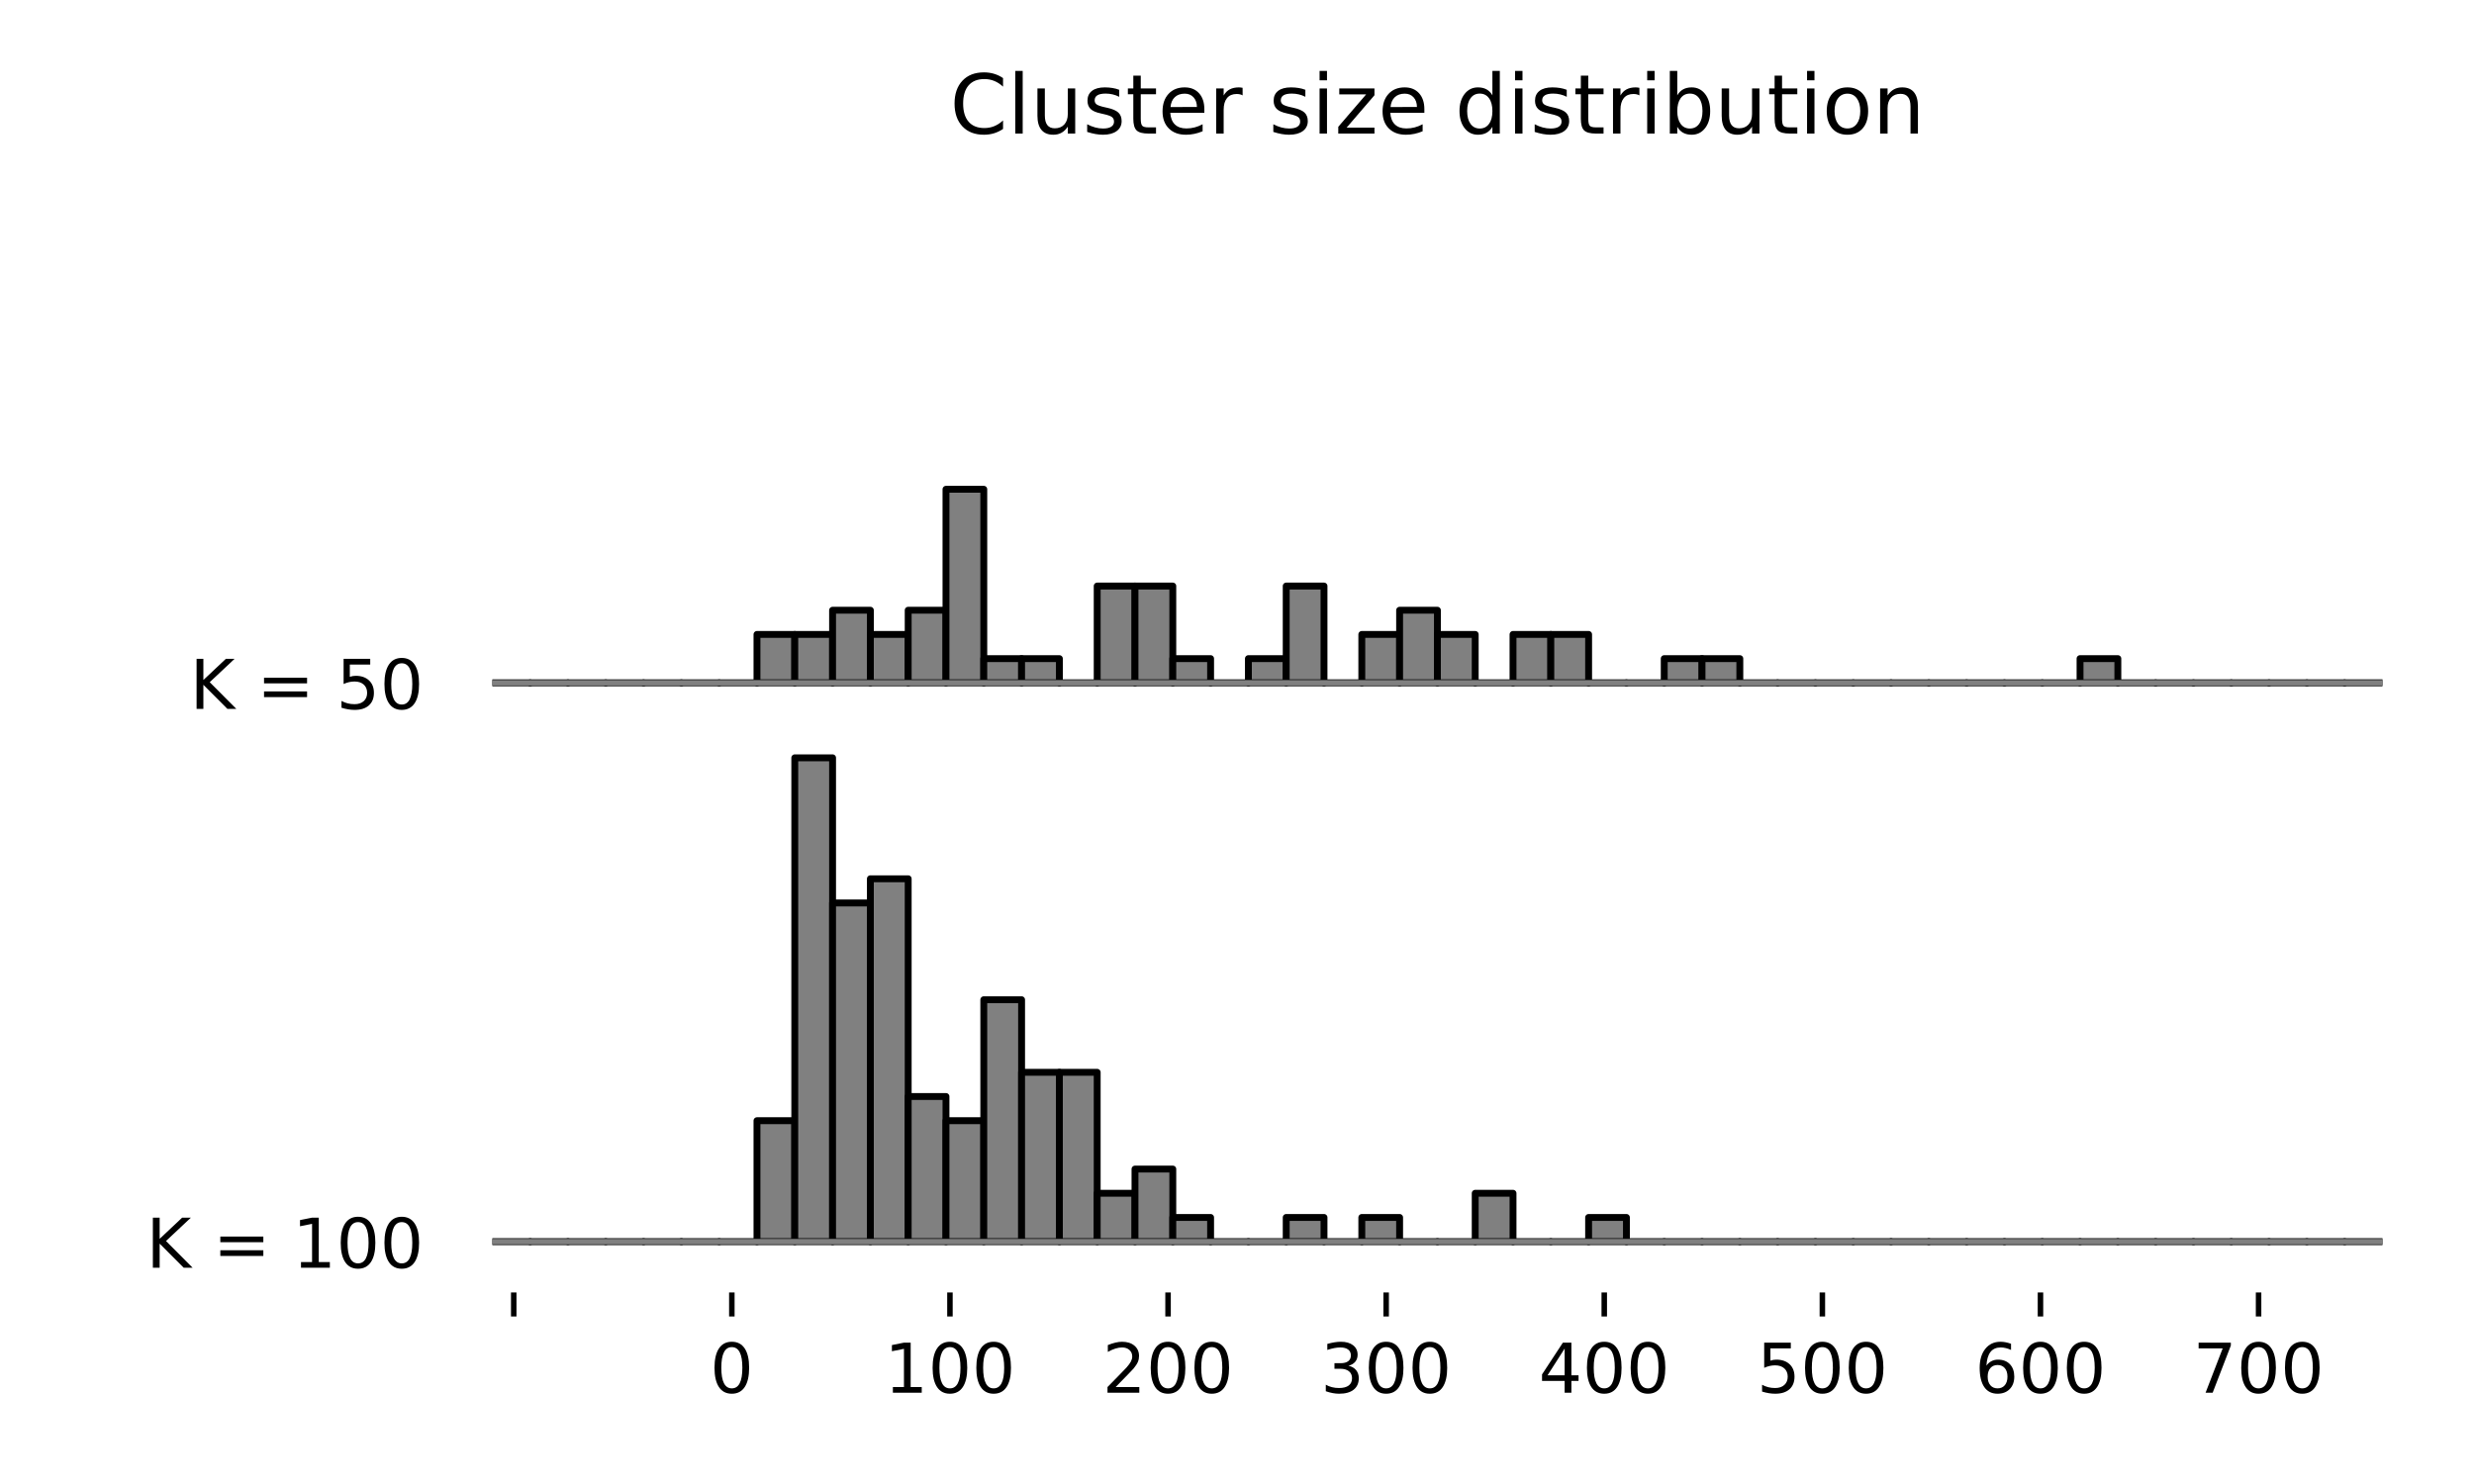 <?xml version="1.0" encoding="utf-8" standalone="no"?>
<!DOCTYPE svg PUBLIC "-//W3C//DTD SVG 1.1//EN"
  "http://www.w3.org/Graphics/SVG/1.1/DTD/svg11.dtd">
<!-- Created with matplotlib (https://matplotlib.org/) -->
<svg height="216pt" version="1.1" viewBox="0 0 360 216" width="360pt" xmlns="http://www.w3.org/2000/svg" xmlns:xlink="http://www.w3.org/1999/xlink">
 <defs>
  <style type="text/css">
*{stroke-linecap:butt;stroke-linejoin:round;}
  </style>
 </defs>
 <g id="figure_1">
  <g id="patch_1">
   <path d="M 0 216 
L 360 216 
L 360 0 
L 0 0 
z
" style="fill:#ffffff;"/>
  </g>
  <g id="axes_1">
   <g id="patch_2">
    <path d="M 71.645 188.12 
L 346.68 188.12 
L 346.68 25.44 
L 71.645 25.44 
z
" style="fill:#ffffff;"/>
   </g>
   <g id="matplotlib.axis_1">
    <g id="xtick_1">
     <g id="line2d_1">
      <defs>
       <path d="M 0 0 
L 0 3.5 
" id="mbb597bf738" style="stroke:#000000;stroke-width:0.8;"/>
      </defs>
      <g>
       <use style="stroke:#000000;stroke-width:0.8;" x="74.755" xlink:href="#mbb597bf738" y="188.12"/>
      </g>
     </g>
    </g>
    <g id="xtick_2">
     <g id="line2d_2">
      <g>
       <use style="stroke:#000000;stroke-width:0.8;" x="106.492" xlink:href="#mbb597bf738" y="188.12"/>
      </g>
     </g>
     <g id="text_1">
      <!-- 0 -->
      <defs>
       <path d="M 31.781 66.406 
Q 24.172 66.406 20.328 58.906 
Q 16.5 51.422 16.5 36.375 
Q 16.5 21.391 20.328 13.891 
Q 24.172 6.391 31.781 6.391 
Q 39.453 6.391 43.281 13.891 
Q 47.125 21.391 47.125 36.375 
Q 47.125 51.422 43.281 58.906 
Q 39.453 66.406 31.781 66.406 
z
M 31.781 74.219 
Q 44.047 74.219 50.516 64.516 
Q 56.984 54.828 56.984 36.375 
Q 56.984 17.969 50.516 8.266 
Q 44.047 -1.422 31.781 -1.422 
Q 19.531 -1.422 13.062 8.266 
Q 6.594 17.969 6.594 36.375 
Q 6.594 54.828 13.062 64.516 
Q 19.531 74.219 31.781 74.219 
z
" id="DejaVuSans-48"/>
      </defs>
      <g transform="translate(103.311 202.718)scale(0.1 -0.1)">
       <use xlink:href="#DejaVuSans-48"/>
      </g>
     </g>
    </g>
    <g id="xtick_3">
     <g id="line2d_3">
      <g>
       <use style="stroke:#000000;stroke-width:0.8;" x="138.23" xlink:href="#mbb597bf738" y="188.12"/>
      </g>
     </g>
     <g id="text_2">
      <!-- 100 -->
      <defs>
       <path d="M 12.406 8.297 
L 28.516 8.297 
L 28.516 63.922 
L 10.984 60.406 
L 10.984 69.391 
L 28.422 72.906 
L 38.281 72.906 
L 38.281 8.297 
L 54.391 8.297 
L 54.391 0 
L 12.406 0 
z
" id="DejaVuSans-49"/>
      </defs>
      <g transform="translate(128.686 202.718)scale(0.1 -0.1)">
       <use xlink:href="#DejaVuSans-49"/>
       <use x="63.623" xlink:href="#DejaVuSans-48"/>
       <use x="127.246" xlink:href="#DejaVuSans-48"/>
      </g>
     </g>
    </g>
    <g id="xtick_4">
     <g id="line2d_4">
      <g>
       <use style="stroke:#000000;stroke-width:0.8;" x="169.967" xlink:href="#mbb597bf738" y="188.12"/>
      </g>
     </g>
     <g id="text_3">
      <!-- 200 -->
      <defs>
       <path d="M 19.188 8.297 
L 53.609 8.297 
L 53.609 0 
L 7.328 0 
L 7.328 8.297 
Q 12.938 14.109 22.625 23.891 
Q 32.328 33.688 34.812 36.531 
Q 39.547 41.844 41.422 45.531 
Q 43.312 49.219 43.312 52.781 
Q 43.312 58.594 39.234 62.25 
Q 35.156 65.922 28.609 65.922 
Q 23.969 65.922 18.812 64.312 
Q 13.672 62.703 7.812 59.422 
L 7.812 69.391 
Q 13.766 71.781 18.938 73 
Q 24.125 74.219 28.422 74.219 
Q 39.75 74.219 46.484 68.547 
Q 53.219 62.891 53.219 53.422 
Q 53.219 48.922 51.531 44.891 
Q 49.859 40.875 45.406 35.406 
Q 44.188 33.984 37.641 27.219 
Q 31.109 20.453 19.188 8.297 
z
" id="DejaVuSans-50"/>
      </defs>
      <g transform="translate(160.423 202.718)scale(0.1 -0.1)">
       <use xlink:href="#DejaVuSans-50"/>
       <use x="63.623" xlink:href="#DejaVuSans-48"/>
       <use x="127.246" xlink:href="#DejaVuSans-48"/>
      </g>
     </g>
    </g>
    <g id="xtick_5">
     <g id="line2d_5">
      <g>
       <use style="stroke:#000000;stroke-width:0.8;" x="201.704" xlink:href="#mbb597bf738" y="188.12"/>
      </g>
     </g>
     <g id="text_4">
      <!-- 300 -->
      <defs>
       <path d="M 40.578 39.312 
Q 47.656 37.797 51.625 33 
Q 55.609 28.219 55.609 21.188 
Q 55.609 10.406 48.188 4.484 
Q 40.766 -1.422 27.094 -1.422 
Q 22.516 -1.422 17.656 -0.516 
Q 12.797 0.391 7.625 2.203 
L 7.625 11.719 
Q 11.719 9.328 16.594 8.109 
Q 21.484 6.891 26.812 6.891 
Q 36.078 6.891 40.938 10.547 
Q 45.797 14.203 45.797 21.188 
Q 45.797 27.641 41.281 31.266 
Q 36.766 34.906 28.719 34.906 
L 20.219 34.906 
L 20.219 43.016 
L 29.109 43.016 
Q 36.375 43.016 40.234 45.922 
Q 44.094 48.828 44.094 54.297 
Q 44.094 59.906 40.109 62.906 
Q 36.141 65.922 28.719 65.922 
Q 24.656 65.922 20.016 65.031 
Q 15.375 64.156 9.812 62.312 
L 9.812 71.094 
Q 15.438 72.656 20.344 73.438 
Q 25.25 74.219 29.594 74.219 
Q 40.828 74.219 47.359 69.109 
Q 53.906 64.016 53.906 55.328 
Q 53.906 49.266 50.438 45.094 
Q 46.969 40.922 40.578 39.312 
z
" id="DejaVuSans-51"/>
      </defs>
      <g transform="translate(192.16 202.718)scale(0.1 -0.1)">
       <use xlink:href="#DejaVuSans-51"/>
       <use x="63.623" xlink:href="#DejaVuSans-48"/>
       <use x="127.246" xlink:href="#DejaVuSans-48"/>
      </g>
     </g>
    </g>
    <g id="xtick_6">
     <g id="line2d_6">
      <g>
       <use style="stroke:#000000;stroke-width:0.8;" x="233.441" xlink:href="#mbb597bf738" y="188.12"/>
      </g>
     </g>
     <g id="text_5">
      <!-- 400 -->
      <defs>
       <path d="M 37.797 64.312 
L 12.891 25.391 
L 37.797 25.391 
z
M 35.203 72.906 
L 47.609 72.906 
L 47.609 25.391 
L 58.016 25.391 
L 58.016 17.188 
L 47.609 17.188 
L 47.609 0 
L 37.797 0 
L 37.797 17.188 
L 4.891 17.188 
L 4.891 26.703 
z
" id="DejaVuSans-52"/>
      </defs>
      <g transform="translate(223.898 202.718)scale(0.1 -0.1)">
       <use xlink:href="#DejaVuSans-52"/>
       <use x="63.623" xlink:href="#DejaVuSans-48"/>
       <use x="127.246" xlink:href="#DejaVuSans-48"/>
      </g>
     </g>
    </g>
    <g id="xtick_7">
     <g id="line2d_7">
      <g>
       <use style="stroke:#000000;stroke-width:0.8;" x="265.179" xlink:href="#mbb597bf738" y="188.12"/>
      </g>
     </g>
     <g id="text_6">
      <!-- 500 -->
      <defs>
       <path d="M 10.797 72.906 
L 49.516 72.906 
L 49.516 64.594 
L 19.828 64.594 
L 19.828 46.734 
Q 21.969 47.469 24.109 47.828 
Q 26.266 48.188 28.422 48.188 
Q 40.625 48.188 47.75 41.5 
Q 54.891 34.812 54.891 23.391 
Q 54.891 11.625 47.562 5.094 
Q 40.234 -1.422 26.906 -1.422 
Q 22.312 -1.422 17.547 -0.641 
Q 12.797 0.141 7.719 1.703 
L 7.719 11.625 
Q 12.109 9.234 16.797 8.062 
Q 21.484 6.891 26.703 6.891 
Q 35.156 6.891 40.078 11.328 
Q 45.016 15.766 45.016 23.391 
Q 45.016 31 40.078 35.438 
Q 35.156 39.891 26.703 39.891 
Q 22.75 39.891 18.812 39.016 
Q 14.891 38.141 10.797 36.281 
z
" id="DejaVuSans-53"/>
      </defs>
      <g transform="translate(255.635 202.718)scale(0.1 -0.1)">
       <use xlink:href="#DejaVuSans-53"/>
       <use x="63.623" xlink:href="#DejaVuSans-48"/>
       <use x="127.246" xlink:href="#DejaVuSans-48"/>
      </g>
     </g>
    </g>
    <g id="xtick_8">
     <g id="line2d_8">
      <g>
       <use style="stroke:#000000;stroke-width:0.8;" x="296.916" xlink:href="#mbb597bf738" y="188.12"/>
      </g>
     </g>
     <g id="text_7">
      <!-- 600 -->
      <defs>
       <path d="M 33.016 40.375 
Q 26.375 40.375 22.484 35.828 
Q 18.609 31.297 18.609 23.391 
Q 18.609 15.531 22.484 10.953 
Q 26.375 6.391 33.016 6.391 
Q 39.656 6.391 43.531 10.953 
Q 47.406 15.531 47.406 23.391 
Q 47.406 31.297 43.531 35.828 
Q 39.656 40.375 33.016 40.375 
z
M 52.594 71.297 
L 52.594 62.312 
Q 48.875 64.062 45.094 64.984 
Q 41.312 65.922 37.594 65.922 
Q 27.828 65.922 22.672 59.328 
Q 17.531 52.734 16.797 39.406 
Q 19.672 43.656 24.016 45.922 
Q 28.375 48.188 33.594 48.188 
Q 44.578 48.188 50.953 41.516 
Q 57.328 34.859 57.328 23.391 
Q 57.328 12.156 50.688 5.359 
Q 44.047 -1.422 33.016 -1.422 
Q 20.359 -1.422 13.672 8.266 
Q 6.984 17.969 6.984 36.375 
Q 6.984 53.656 15.188 63.938 
Q 23.391 74.219 37.203 74.219 
Q 40.922 74.219 44.703 73.484 
Q 48.484 72.75 52.594 71.297 
z
" id="DejaVuSans-54"/>
      </defs>
      <g transform="translate(287.372 202.718)scale(0.1 -0.1)">
       <use xlink:href="#DejaVuSans-54"/>
       <use x="63.623" xlink:href="#DejaVuSans-48"/>
       <use x="127.246" xlink:href="#DejaVuSans-48"/>
      </g>
     </g>
    </g>
    <g id="xtick_9">
     <g id="line2d_9">
      <g>
       <use style="stroke:#000000;stroke-width:0.8;" x="328.653" xlink:href="#mbb597bf738" y="188.12"/>
      </g>
     </g>
     <g id="text_8">
      <!-- 700 -->
      <defs>
       <path d="M 8.203 72.906 
L 55.078 72.906 
L 55.078 68.703 
L 28.609 0 
L 18.312 0 
L 43.219 64.594 
L 8.203 64.594 
z
" id="DejaVuSans-55"/>
      </defs>
      <g transform="translate(319.109 202.718)scale(0.1 -0.1)">
       <use xlink:href="#DejaVuSans-55"/>
       <use x="63.623" xlink:href="#DejaVuSans-48"/>
       <use x="127.246" xlink:href="#DejaVuSans-48"/>
      </g>
     </g>
    </g>
   </g>
   <g id="text_9">
    <!-- Cluster size distribution -->
    <defs>
     <path d="M 64.406 67.281 
L 64.406 56.891 
Q 59.422 61.531 53.781 63.812 
Q 48.141 66.109 41.797 66.109 
Q 29.297 66.109 22.656 58.469 
Q 16.016 50.828 16.016 36.375 
Q 16.016 21.969 22.656 14.328 
Q 29.297 6.688 41.797 6.688 
Q 48.141 6.688 53.781 8.984 
Q 59.422 11.281 64.406 15.922 
L 64.406 5.609 
Q 59.234 2.094 53.438 0.328 
Q 47.656 -1.422 41.219 -1.422 
Q 24.656 -1.422 15.125 8.703 
Q 5.609 18.844 5.609 36.375 
Q 5.609 53.953 15.125 64.078 
Q 24.656 74.219 41.219 74.219 
Q 47.75 74.219 53.531 72.484 
Q 59.328 70.75 64.406 67.281 
z
" id="DejaVuSans-67"/>
     <path d="M 9.422 75.984 
L 18.406 75.984 
L 18.406 0 
L 9.422 0 
z
" id="DejaVuSans-108"/>
     <path d="M 8.5 21.578 
L 8.5 54.688 
L 17.484 54.688 
L 17.484 21.922 
Q 17.484 14.156 20.5 10.266 
Q 23.531 6.391 29.594 6.391 
Q 36.859 6.391 41.078 11.031 
Q 45.312 15.672 45.312 23.688 
L 45.312 54.688 
L 54.297 54.688 
L 54.297 0 
L 45.312 0 
L 45.312 8.406 
Q 42.047 3.422 37.719 1 
Q 33.406 -1.422 27.688 -1.422 
Q 18.266 -1.422 13.375 4.438 
Q 8.5 10.297 8.5 21.578 
z
M 31.109 56 
z
" id="DejaVuSans-117"/>
     <path d="M 44.281 53.078 
L 44.281 44.578 
Q 40.484 46.531 36.375 47.5 
Q 32.281 48.484 27.875 48.484 
Q 21.188 48.484 17.844 46.438 
Q 14.5 44.391 14.5 40.281 
Q 14.5 37.156 16.891 35.375 
Q 19.281 33.594 26.516 31.984 
L 29.594 31.297 
Q 39.156 29.25 43.188 25.516 
Q 47.219 21.781 47.219 15.094 
Q 47.219 7.469 41.188 3.016 
Q 35.156 -1.422 24.609 -1.422 
Q 20.219 -1.422 15.453 -0.562 
Q 10.688 0.297 5.422 2 
L 5.422 11.281 
Q 10.406 8.688 15.234 7.391 
Q 20.062 6.109 24.812 6.109 
Q 31.156 6.109 34.562 8.281 
Q 37.984 10.453 37.984 14.406 
Q 37.984 18.062 35.516 20.016 
Q 33.062 21.969 24.703 23.781 
L 21.578 24.516 
Q 13.234 26.266 9.516 29.906 
Q 5.812 33.547 5.812 39.891 
Q 5.812 47.609 11.281 51.797 
Q 16.75 56 26.812 56 
Q 31.781 56 36.172 55.266 
Q 40.578 54.547 44.281 53.078 
z
" id="DejaVuSans-115"/>
     <path d="M 18.312 70.219 
L 18.312 54.688 
L 36.812 54.688 
L 36.812 47.703 
L 18.312 47.703 
L 18.312 18.016 
Q 18.312 11.328 20.141 9.422 
Q 21.969 7.516 27.594 7.516 
L 36.812 7.516 
L 36.812 0 
L 27.594 0 
Q 17.188 0 13.234 3.875 
Q 9.281 7.766 9.281 18.016 
L 9.281 47.703 
L 2.688 47.703 
L 2.688 54.688 
L 9.281 54.688 
L 9.281 70.219 
z
" id="DejaVuSans-116"/>
     <path d="M 56.203 29.594 
L 56.203 25.203 
L 14.891 25.203 
Q 15.484 15.922 20.484 11.062 
Q 25.484 6.203 34.422 6.203 
Q 39.594 6.203 44.453 7.469 
Q 49.312 8.734 54.109 11.281 
L 54.109 2.781 
Q 49.266 0.734 44.188 -0.344 
Q 39.109 -1.422 33.891 -1.422 
Q 20.797 -1.422 13.156 6.188 
Q 5.516 13.812 5.516 26.812 
Q 5.516 40.234 12.766 48.109 
Q 20.016 56 32.328 56 
Q 43.359 56 49.781 48.891 
Q 56.203 41.797 56.203 29.594 
z
M 47.219 32.234 
Q 47.125 39.594 43.094 43.984 
Q 39.062 48.391 32.422 48.391 
Q 24.906 48.391 20.391 44.141 
Q 15.875 39.891 15.188 32.172 
z
" id="DejaVuSans-101"/>
     <path d="M 41.109 46.297 
Q 39.594 47.172 37.812 47.578 
Q 36.031 48 33.891 48 
Q 26.266 48 22.188 43.047 
Q 18.109 38.094 18.109 28.812 
L 18.109 0 
L 9.078 0 
L 9.078 54.688 
L 18.109 54.688 
L 18.109 46.188 
Q 20.953 51.172 25.484 53.578 
Q 30.031 56 36.531 56 
Q 37.453 56 38.578 55.875 
Q 39.703 55.766 41.062 55.516 
z
" id="DejaVuSans-114"/>
     <path id="DejaVuSans-32"/>
     <path d="M 9.422 54.688 
L 18.406 54.688 
L 18.406 0 
L 9.422 0 
z
M 9.422 75.984 
L 18.406 75.984 
L 18.406 64.594 
L 9.422 64.594 
z
" id="DejaVuSans-105"/>
     <path d="M 5.516 54.688 
L 48.188 54.688 
L 48.188 46.484 
L 14.406 7.172 
L 48.188 7.172 
L 48.188 0 
L 4.297 0 
L 4.297 8.203 
L 38.094 47.516 
L 5.516 47.516 
z
" id="DejaVuSans-122"/>
     <path d="M 45.406 46.391 
L 45.406 75.984 
L 54.391 75.984 
L 54.391 0 
L 45.406 0 
L 45.406 8.203 
Q 42.578 3.328 38.25 0.953 
Q 33.938 -1.422 27.875 -1.422 
Q 17.969 -1.422 11.734 6.484 
Q 5.516 14.406 5.516 27.297 
Q 5.516 40.188 11.734 48.094 
Q 17.969 56 27.875 56 
Q 33.938 56 38.25 53.625 
Q 42.578 51.266 45.406 46.391 
z
M 14.797 27.297 
Q 14.797 17.391 18.875 11.75 
Q 22.953 6.109 30.078 6.109 
Q 37.203 6.109 41.297 11.75 
Q 45.406 17.391 45.406 27.297 
Q 45.406 37.203 41.297 42.844 
Q 37.203 48.484 30.078 48.484 
Q 22.953 48.484 18.875 42.844 
Q 14.797 37.203 14.797 27.297 
z
" id="DejaVuSans-100"/>
     <path d="M 48.688 27.297 
Q 48.688 37.203 44.609 42.844 
Q 40.531 48.484 33.406 48.484 
Q 26.266 48.484 22.188 42.844 
Q 18.109 37.203 18.109 27.297 
Q 18.109 17.391 22.188 11.75 
Q 26.266 6.109 33.406 6.109 
Q 40.531 6.109 44.609 11.75 
Q 48.688 17.391 48.688 27.297 
z
M 18.109 46.391 
Q 20.953 51.266 25.266 53.625 
Q 29.594 56 35.594 56 
Q 45.562 56 51.781 48.094 
Q 58.016 40.188 58.016 27.297 
Q 58.016 14.406 51.781 6.484 
Q 45.562 -1.422 35.594 -1.422 
Q 29.594 -1.422 25.266 0.953 
Q 20.953 3.328 18.109 8.203 
L 18.109 0 
L 9.078 0 
L 9.078 75.984 
L 18.109 75.984 
z
" id="DejaVuSans-98"/>
     <path d="M 30.609 48.391 
Q 23.391 48.391 19.188 42.75 
Q 14.984 37.109 14.984 27.297 
Q 14.984 17.484 19.156 11.844 
Q 23.344 6.203 30.609 6.203 
Q 37.797 6.203 41.984 11.859 
Q 46.188 17.531 46.188 27.297 
Q 46.188 37.016 41.984 42.703 
Q 37.797 48.391 30.609 48.391 
z
M 30.609 56 
Q 42.328 56 49.016 48.375 
Q 55.719 40.766 55.719 27.297 
Q 55.719 13.875 49.016 6.219 
Q 42.328 -1.422 30.609 -1.422 
Q 18.844 -1.422 12.172 6.219 
Q 5.516 13.875 5.516 27.297 
Q 5.516 40.766 12.172 48.375 
Q 18.844 56 30.609 56 
z
" id="DejaVuSans-111"/>
     <path d="M 54.891 33.016 
L 54.891 0 
L 45.906 0 
L 45.906 32.719 
Q 45.906 40.484 42.875 44.328 
Q 39.844 48.188 33.797 48.188 
Q 26.516 48.188 22.312 43.547 
Q 18.109 38.922 18.109 30.906 
L 18.109 0 
L 9.078 0 
L 9.078 54.688 
L 18.109 54.688 
L 18.109 46.188 
Q 21.344 51.125 25.703 53.562 
Q 30.078 56 35.797 56 
Q 45.219 56 50.047 50.172 
Q 54.891 44.344 54.891 33.016 
z
" id="DejaVuSans-110"/>
    </defs>
    <g transform="translate(138.228 19.44)scale(0.12 -0.12)">
     <use xlink:href="#DejaVuSans-67"/>
     <use x="69.824" xlink:href="#DejaVuSans-108"/>
     <use x="97.607" xlink:href="#DejaVuSans-117"/>
     <use x="160.986" xlink:href="#DejaVuSans-115"/>
     <use x="213.086" xlink:href="#DejaVuSans-116"/>
     <use x="252.295" xlink:href="#DejaVuSans-101"/>
     <use x="313.818" xlink:href="#DejaVuSans-114"/>
     <use x="354.932" xlink:href="#DejaVuSans-32"/>
     <use x="386.719" xlink:href="#DejaVuSans-115"/>
     <use x="438.818" xlink:href="#DejaVuSans-105"/>
     <use x="466.602" xlink:href="#DejaVuSans-122"/>
     <use x="519.092" xlink:href="#DejaVuSans-101"/>
     <use x="580.615" xlink:href="#DejaVuSans-32"/>
     <use x="612.402" xlink:href="#DejaVuSans-100"/>
     <use x="675.879" xlink:href="#DejaVuSans-105"/>
     <use x="703.662" xlink:href="#DejaVuSans-115"/>
     <use x="755.762" xlink:href="#DejaVuSans-116"/>
     <use x="794.971" xlink:href="#DejaVuSans-114"/>
     <use x="836.084" xlink:href="#DejaVuSans-105"/>
     <use x="863.867" xlink:href="#DejaVuSans-98"/>
     <use x="927.344" xlink:href="#DejaVuSans-117"/>
     <use x="990.723" xlink:href="#DejaVuSans-116"/>
     <use x="1029.932" xlink:href="#DejaVuSans-105"/>
     <use x="1057.715" xlink:href="#DejaVuSans-111"/>
     <use x="1118.896" xlink:href="#DejaVuSans-110"/>
    </g>
   </g>
  </g>
  <g id="axes_2">
   <g id="patch_3">
    <path clip-path="url(#pec443c52aa)" d="M 71.645 99.385 
L 77.146 99.385 
L 77.146 99.385 
L 71.645 99.385 
z
" style="fill:#808080;stroke:#000000;stroke-linejoin:miter;"/>
   </g>
   <g id="patch_4">
    <path clip-path="url(#pec443c52aa)" d="M 77.146 99.385 
L 82.646 99.385 
L 82.646 99.385 
L 77.146 99.385 
z
" style="fill:#808080;stroke:#000000;stroke-linejoin:miter;"/>
   </g>
   <g id="patch_5">
    <path clip-path="url(#pec443c52aa)" d="M 82.646 99.385 
L 88.147 99.385 
L 88.147 99.385 
L 82.646 99.385 
z
" style="fill:#808080;stroke:#000000;stroke-linejoin:miter;"/>
   </g>
   <g id="patch_6">
    <path clip-path="url(#pec443c52aa)" d="M 88.147 99.385 
L 93.648 99.385 
L 93.648 99.385 
L 88.147 99.385 
z
" style="fill:#808080;stroke:#000000;stroke-linejoin:miter;"/>
   </g>
   <g id="patch_7">
    <path clip-path="url(#pec443c52aa)" d="M 93.648 99.385 
L 99.148 99.385 
L 99.148 99.385 
L 93.648 99.385 
z
" style="fill:#808080;stroke:#000000;stroke-linejoin:miter;"/>
   </g>
   <g id="patch_8">
    <path clip-path="url(#pec443c52aa)" d="M 99.148 99.385 
L 104.649 99.385 
L 104.649 99.385 
L 99.148 99.385 
z
" style="fill:#808080;stroke:#000000;stroke-linejoin:miter;"/>
   </g>
   <g id="patch_9">
    <path clip-path="url(#pec443c52aa)" d="M 104.649 99.385 
L 110.15 99.385 
L 110.15 99.385 
L 104.649 99.385 
z
" style="fill:#808080;stroke:#000000;stroke-linejoin:miter;"/>
   </g>
   <g id="patch_10">
    <path clip-path="url(#pec443c52aa)" d="M 110.15 99.385 
L 115.651 99.385 
L 115.651 92.343 
L 110.15 92.343 
z
" style="fill:#808080;stroke:#000000;stroke-linejoin:miter;"/>
   </g>
   <g id="patch_11">
    <path clip-path="url(#pec443c52aa)" d="M 115.651 99.385 
L 121.151 99.385 
L 121.151 92.343 
L 115.651 92.343 
z
" style="fill:#808080;stroke:#000000;stroke-linejoin:miter;"/>
   </g>
   <g id="patch_12">
    <path clip-path="url(#pec443c52aa)" d="M 121.151 99.385 
L 126.652 99.385 
L 126.652 88.822 
L 121.151 88.822 
z
" style="fill:#808080;stroke:#000000;stroke-linejoin:miter;"/>
   </g>
   <g id="patch_13">
    <path clip-path="url(#pec443c52aa)" d="M 126.652 99.385 
L 132.153 99.385 
L 132.153 92.343 
L 126.652 92.343 
z
" style="fill:#808080;stroke:#000000;stroke-linejoin:miter;"/>
   </g>
   <g id="patch_14">
    <path clip-path="url(#pec443c52aa)" d="M 132.153 99.385 
L 137.653 99.385 
L 137.653 88.822 
L 132.153 88.822 
z
" style="fill:#808080;stroke:#000000;stroke-linejoin:miter;"/>
   </g>
   <g id="patch_15">
    <path clip-path="url(#pec443c52aa)" d="M 137.653 99.385 
L 143.154 99.385 
L 143.154 71.216 
L 137.653 71.216 
z
" style="fill:#808080;stroke:#000000;stroke-linejoin:miter;"/>
   </g>
   <g id="patch_16">
    <path clip-path="url(#pec443c52aa)" d="M 143.154 99.385 
L 148.655 99.385 
L 148.655 95.864 
L 143.154 95.864 
z
" style="fill:#808080;stroke:#000000;stroke-linejoin:miter;"/>
   </g>
   <g id="patch_17">
    <path clip-path="url(#pec443c52aa)" d="M 148.655 99.385 
L 154.155 99.385 
L 154.155 95.864 
L 148.655 95.864 
z
" style="fill:#808080;stroke:#000000;stroke-linejoin:miter;"/>
   </g>
   <g id="patch_18">
    <path clip-path="url(#pec443c52aa)" d="M 154.155 99.385 
L 159.656 99.385 
L 159.656 99.385 
L 154.155 99.385 
z
" style="fill:#808080;stroke:#000000;stroke-linejoin:miter;"/>
   </g>
   <g id="patch_19">
    <path clip-path="url(#pec443c52aa)" d="M 159.656 99.385 
L 165.157 99.385 
L 165.157 85.301 
L 159.656 85.301 
z
" style="fill:#808080;stroke:#000000;stroke-linejoin:miter;"/>
   </g>
   <g id="patch_20">
    <path clip-path="url(#pec443c52aa)" d="M 165.157 99.385 
L 170.658 99.385 
L 170.658 85.301 
L 165.157 85.301 
z
" style="fill:#808080;stroke:#000000;stroke-linejoin:miter;"/>
   </g>
   <g id="patch_21">
    <path clip-path="url(#pec443c52aa)" d="M 170.658 99.385 
L 176.158 99.385 
L 176.158 95.864 
L 170.658 95.864 
z
" style="fill:#808080;stroke:#000000;stroke-linejoin:miter;"/>
   </g>
   <g id="patch_22">
    <path clip-path="url(#pec443c52aa)" d="M 176.158 99.385 
L 181.659 99.385 
L 181.659 99.385 
L 176.158 99.385 
z
" style="fill:#808080;stroke:#000000;stroke-linejoin:miter;"/>
   </g>
   <g id="patch_23">
    <path clip-path="url(#pec443c52aa)" d="M 181.659 99.385 
L 187.16 99.385 
L 187.16 95.864 
L 181.659 95.864 
z
" style="fill:#808080;stroke:#000000;stroke-linejoin:miter;"/>
   </g>
   <g id="patch_24">
    <path clip-path="url(#pec443c52aa)" d="M 187.16 99.385 
L 192.66 99.385 
L 192.66 85.301 
L 187.16 85.301 
z
" style="fill:#808080;stroke:#000000;stroke-linejoin:miter;"/>
   </g>
   <g id="patch_25">
    <path clip-path="url(#pec443c52aa)" d="M 192.66 99.385 
L 198.161 99.385 
L 198.161 99.385 
L 192.66 99.385 
z
" style="fill:#808080;stroke:#000000;stroke-linejoin:miter;"/>
   </g>
   <g id="patch_26">
    <path clip-path="url(#pec443c52aa)" d="M 198.161 99.385 
L 203.662 99.385 
L 203.662 92.343 
L 198.161 92.343 
z
" style="fill:#808080;stroke:#000000;stroke-linejoin:miter;"/>
   </g>
   <g id="patch_27">
    <path clip-path="url(#pec443c52aa)" d="M 203.662 99.385 
L 209.162 99.385 
L 209.162 88.822 
L 203.662 88.822 
z
" style="fill:#808080;stroke:#000000;stroke-linejoin:miter;"/>
   </g>
   <g id="patch_28">
    <path clip-path="url(#pec443c52aa)" d="M 209.162 99.385 
L 214.663 99.385 
L 214.663 92.343 
L 209.162 92.343 
z
" style="fill:#808080;stroke:#000000;stroke-linejoin:miter;"/>
   </g>
   <g id="patch_29">
    <path clip-path="url(#pec443c52aa)" d="M 214.663 99.385 
L 220.164 99.385 
L 220.164 99.385 
L 214.663 99.385 
z
" style="fill:#808080;stroke:#000000;stroke-linejoin:miter;"/>
   </g>
   <g id="patch_30">
    <path clip-path="url(#pec443c52aa)" d="M 220.164 99.385 
L 225.665 99.385 
L 225.665 92.343 
L 220.164 92.343 
z
" style="fill:#808080;stroke:#000000;stroke-linejoin:miter;"/>
   </g>
   <g id="patch_31">
    <path clip-path="url(#pec443c52aa)" d="M 225.665 99.385 
L 231.165 99.385 
L 231.165 92.343 
L 225.665 92.343 
z
" style="fill:#808080;stroke:#000000;stroke-linejoin:miter;"/>
   </g>
   <g id="patch_32">
    <path clip-path="url(#pec443c52aa)" d="M 231.165 99.385 
L 236.666 99.385 
L 236.666 99.385 
L 231.165 99.385 
z
" style="fill:#808080;stroke:#000000;stroke-linejoin:miter;"/>
   </g>
   <g id="patch_33">
    <path clip-path="url(#pec443c52aa)" d="M 236.666 99.385 
L 242.167 99.385 
L 242.167 99.385 
L 236.666 99.385 
z
" style="fill:#808080;stroke:#000000;stroke-linejoin:miter;"/>
   </g>
   <g id="patch_34">
    <path clip-path="url(#pec443c52aa)" d="M 242.167 99.385 
L 247.667 99.385 
L 247.667 95.864 
L 242.167 95.864 
z
" style="fill:#808080;stroke:#000000;stroke-linejoin:miter;"/>
   </g>
   <g id="patch_35">
    <path clip-path="url(#pec443c52aa)" d="M 247.667 99.385 
L 253.168 99.385 
L 253.168 95.864 
L 247.667 95.864 
z
" style="fill:#808080;stroke:#000000;stroke-linejoin:miter;"/>
   </g>
   <g id="patch_36">
    <path clip-path="url(#pec443c52aa)" d="M 253.168 99.385 
L 258.669 99.385 
L 258.669 99.385 
L 253.168 99.385 
z
" style="fill:#808080;stroke:#000000;stroke-linejoin:miter;"/>
   </g>
   <g id="patch_37">
    <path clip-path="url(#pec443c52aa)" d="M 258.669 99.385 
L 264.169 99.385 
L 264.169 99.385 
L 258.669 99.385 
z
" style="fill:#808080;stroke:#000000;stroke-linejoin:miter;"/>
   </g>
   <g id="patch_38">
    <path clip-path="url(#pec443c52aa)" d="M 264.169 99.385 
L 269.67 99.385 
L 269.67 99.385 
L 264.169 99.385 
z
" style="fill:#808080;stroke:#000000;stroke-linejoin:miter;"/>
   </g>
   <g id="patch_39">
    <path clip-path="url(#pec443c52aa)" d="M 269.67 99.385 
L 275.171 99.385 
L 275.171 99.385 
L 269.67 99.385 
z
" style="fill:#808080;stroke:#000000;stroke-linejoin:miter;"/>
   </g>
   <g id="patch_40">
    <path clip-path="url(#pec443c52aa)" d="M 275.171 99.385 
L 280.672 99.385 
L 280.672 99.385 
L 275.171 99.385 
z
" style="fill:#808080;stroke:#000000;stroke-linejoin:miter;"/>
   </g>
   <g id="patch_41">
    <path clip-path="url(#pec443c52aa)" d="M 280.672 99.385 
L 286.172 99.385 
L 286.172 99.385 
L 280.672 99.385 
z
" style="fill:#808080;stroke:#000000;stroke-linejoin:miter;"/>
   </g>
   <g id="patch_42">
    <path clip-path="url(#pec443c52aa)" d="M 286.172 99.385 
L 291.673 99.385 
L 291.673 99.385 
L 286.172 99.385 
z
" style="fill:#808080;stroke:#000000;stroke-linejoin:miter;"/>
   </g>
   <g id="patch_43">
    <path clip-path="url(#pec443c52aa)" d="M 291.673 99.385 
L 297.174 99.385 
L 297.174 99.385 
L 291.673 99.385 
z
" style="fill:#808080;stroke:#000000;stroke-linejoin:miter;"/>
   </g>
   <g id="patch_44">
    <path clip-path="url(#pec443c52aa)" d="M 297.174 99.385 
L 302.674 99.385 
L 302.674 99.385 
L 297.174 99.385 
z
" style="fill:#808080;stroke:#000000;stroke-linejoin:miter;"/>
   </g>
   <g id="patch_45">
    <path clip-path="url(#pec443c52aa)" d="M 302.674 99.385 
L 308.175 99.385 
L 308.175 95.864 
L 302.674 95.864 
z
" style="fill:#808080;stroke:#000000;stroke-linejoin:miter;"/>
   </g>
   <g id="patch_46">
    <path clip-path="url(#pec443c52aa)" d="M 308.175 99.385 
L 313.676 99.385 
L 313.676 99.385 
L 308.175 99.385 
z
" style="fill:#808080;stroke:#000000;stroke-linejoin:miter;"/>
   </g>
   <g id="patch_47">
    <path clip-path="url(#pec443c52aa)" d="M 313.676 99.385 
L 319.176 99.385 
L 319.176 99.385 
L 313.676 99.385 
z
" style="fill:#808080;stroke:#000000;stroke-linejoin:miter;"/>
   </g>
   <g id="patch_48">
    <path clip-path="url(#pec443c52aa)" d="M 319.176 99.385 
L 324.677 99.385 
L 324.677 99.385 
L 319.176 99.385 
z
" style="fill:#808080;stroke:#000000;stroke-linejoin:miter;"/>
   </g>
   <g id="patch_49">
    <path clip-path="url(#pec443c52aa)" d="M 324.677 99.385 
L 330.178 99.385 
L 330.178 99.385 
L 324.677 99.385 
z
" style="fill:#808080;stroke:#000000;stroke-linejoin:miter;"/>
   </g>
   <g id="patch_50">
    <path clip-path="url(#pec443c52aa)" d="M 330.178 99.385 
L 335.679 99.385 
L 335.679 99.385 
L 330.178 99.385 
z
" style="fill:#808080;stroke:#000000;stroke-linejoin:miter;"/>
   </g>
   <g id="patch_51">
    <path clip-path="url(#pec443c52aa)" d="M 335.679 99.385 
L 341.179 99.385 
L 341.179 99.385 
L 335.679 99.385 
z
" style="fill:#808080;stroke:#000000;stroke-linejoin:miter;"/>
   </g>
   <g id="patch_52">
    <path clip-path="url(#pec443c52aa)" d="M 341.179 99.385 
L 346.68 99.385 
L 346.68 99.385 
L 341.179 99.385 
z
" style="fill:#808080;stroke:#000000;stroke-linejoin:miter;"/>
   </g>
   <g id="matplotlib.axis_2">
    <g id="ytick_1">
     <g id="line2d_10">
      <path clip-path="url(#pec443c52aa)" d="M 71.645 99.385 
L 346.68 99.385 
" style="fill:none;stroke:#808080;stroke-linecap:square;stroke-width:0.8;"/>
     </g>
     <g id="line2d_11"/>
     <g id="text_10">
      <!-- K = 50 -->
      <defs>
       <path d="M 9.812 72.906 
L 19.672 72.906 
L 19.672 42.094 
L 52.391 72.906 
L 65.094 72.906 
L 28.906 38.922 
L 67.672 0 
L 54.688 0 
L 19.672 35.109 
L 19.672 0 
L 9.812 0 
z
" id="DejaVuSans-75"/>
       <path d="M 10.594 45.406 
L 73.188 45.406 
L 73.188 37.203 
L 10.594 37.203 
z
M 10.594 25.484 
L 73.188 25.484 
L 73.188 17.188 
L 10.594 17.188 
z
" id="DejaVuSans-61"/>
      </defs>
      <g transform="translate(27.626 103.185)scale(0.1 -0.1)">
       <use xlink:href="#DejaVuSans-75"/>
       <use x="65.576" xlink:href="#DejaVuSans-32"/>
       <use x="97.363" xlink:href="#DejaVuSans-61"/>
       <use x="181.152" xlink:href="#DejaVuSans-32"/>
       <use x="212.939" xlink:href="#DejaVuSans-53"/>
       <use x="276.562" xlink:href="#DejaVuSans-48"/>
      </g>
     </g>
    </g>
   </g>
  </g>
  <g id="axes_3">
   <g id="patch_53">
    <path clip-path="url(#pb59949c10b)" d="M 71.645 180.725 
L 77.146 180.725 
L 77.146 180.725 
L 71.645 180.725 
z
" style="fill:#808080;stroke:#000000;stroke-linejoin:miter;"/>
   </g>
   <g id="patch_54">
    <path clip-path="url(#pb59949c10b)" d="M 77.146 180.725 
L 82.646 180.725 
L 82.646 180.725 
L 77.146 180.725 
z
" style="fill:#808080;stroke:#000000;stroke-linejoin:miter;"/>
   </g>
   <g id="patch_55">
    <path clip-path="url(#pb59949c10b)" d="M 82.646 180.725 
L 88.147 180.725 
L 88.147 180.725 
L 82.646 180.725 
z
" style="fill:#808080;stroke:#000000;stroke-linejoin:miter;"/>
   </g>
   <g id="patch_56">
    <path clip-path="url(#pb59949c10b)" d="M 88.147 180.725 
L 93.648 180.725 
L 93.648 180.725 
L 88.147 180.725 
z
" style="fill:#808080;stroke:#000000;stroke-linejoin:miter;"/>
   </g>
   <g id="patch_57">
    <path clip-path="url(#pb59949c10b)" d="M 93.648 180.725 
L 99.148 180.725 
L 99.148 180.725 
L 93.648 180.725 
z
" style="fill:#808080;stroke:#000000;stroke-linejoin:miter;"/>
   </g>
   <g id="patch_58">
    <path clip-path="url(#pb59949c10b)" d="M 99.148 180.725 
L 104.649 180.725 
L 104.649 180.725 
L 99.148 180.725 
z
" style="fill:#808080;stroke:#000000;stroke-linejoin:miter;"/>
   </g>
   <g id="patch_59">
    <path clip-path="url(#pb59949c10b)" d="M 104.649 180.725 
L 110.15 180.725 
L 110.15 180.725 
L 104.649 180.725 
z
" style="fill:#808080;stroke:#000000;stroke-linejoin:miter;"/>
   </g>
   <g id="patch_60">
    <path clip-path="url(#pb59949c10b)" d="M 110.15 180.725 
L 115.651 180.725 
L 115.651 163.119 
L 110.15 163.119 
z
" style="fill:#808080;stroke:#000000;stroke-linejoin:miter;"/>
   </g>
   <g id="patch_61">
    <path clip-path="url(#pb59949c10b)" d="M 115.651 180.725 
L 121.151 180.725 
L 121.151 110.301 
L 115.651 110.301 
z
" style="fill:#808080;stroke:#000000;stroke-linejoin:miter;"/>
   </g>
   <g id="patch_62">
    <path clip-path="url(#pb59949c10b)" d="M 121.151 180.725 
L 126.652 180.725 
L 126.652 131.428 
L 121.151 131.428 
z
" style="fill:#808080;stroke:#000000;stroke-linejoin:miter;"/>
   </g>
   <g id="patch_63">
    <path clip-path="url(#pb59949c10b)" d="M 126.652 180.725 
L 132.153 180.725 
L 132.153 127.907 
L 126.652 127.907 
z
" style="fill:#808080;stroke:#000000;stroke-linejoin:miter;"/>
   </g>
   <g id="patch_64">
    <path clip-path="url(#pb59949c10b)" d="M 132.153 180.725 
L 137.653 180.725 
L 137.653 159.598 
L 132.153 159.598 
z
" style="fill:#808080;stroke:#000000;stroke-linejoin:miter;"/>
   </g>
   <g id="patch_65">
    <path clip-path="url(#pb59949c10b)" d="M 137.653 180.725 
L 143.154 180.725 
L 143.154 163.119 
L 137.653 163.119 
z
" style="fill:#808080;stroke:#000000;stroke-linejoin:miter;"/>
   </g>
   <g id="patch_66">
    <path clip-path="url(#pb59949c10b)" d="M 143.154 180.725 
L 148.655 180.725 
L 148.655 145.513 
L 143.154 145.513 
z
" style="fill:#808080;stroke:#000000;stroke-linejoin:miter;"/>
   </g>
   <g id="patch_67">
    <path clip-path="url(#pb59949c10b)" d="M 148.655 180.725 
L 154.155 180.725 
L 154.155 156.077 
L 148.655 156.077 
z
" style="fill:#808080;stroke:#000000;stroke-linejoin:miter;"/>
   </g>
   <g id="patch_68">
    <path clip-path="url(#pb59949c10b)" d="M 154.155 180.725 
L 159.656 180.725 
L 159.656 156.077 
L 154.155 156.077 
z
" style="fill:#808080;stroke:#000000;stroke-linejoin:miter;"/>
   </g>
   <g id="patch_69">
    <path clip-path="url(#pb59949c10b)" d="M 159.656 180.725 
L 165.157 180.725 
L 165.157 173.683 
L 159.656 173.683 
z
" style="fill:#808080;stroke:#000000;stroke-linejoin:miter;"/>
   </g>
   <g id="patch_70">
    <path clip-path="url(#pb59949c10b)" d="M 165.157 180.725 
L 170.658 180.725 
L 170.658 170.162 
L 165.157 170.162 
z
" style="fill:#808080;stroke:#000000;stroke-linejoin:miter;"/>
   </g>
   <g id="patch_71">
    <path clip-path="url(#pb59949c10b)" d="M 170.658 180.725 
L 176.158 180.725 
L 176.158 177.204 
L 170.658 177.204 
z
" style="fill:#808080;stroke:#000000;stroke-linejoin:miter;"/>
   </g>
   <g id="patch_72">
    <path clip-path="url(#pb59949c10b)" d="M 176.158 180.725 
L 181.659 180.725 
L 181.659 180.725 
L 176.158 180.725 
z
" style="fill:#808080;stroke:#000000;stroke-linejoin:miter;"/>
   </g>
   <g id="patch_73">
    <path clip-path="url(#pb59949c10b)" d="M 181.659 180.725 
L 187.16 180.725 
L 187.16 180.725 
L 181.659 180.725 
z
" style="fill:#808080;stroke:#000000;stroke-linejoin:miter;"/>
   </g>
   <g id="patch_74">
    <path clip-path="url(#pb59949c10b)" d="M 187.16 180.725 
L 192.66 180.725 
L 192.66 177.204 
L 187.16 177.204 
z
" style="fill:#808080;stroke:#000000;stroke-linejoin:miter;"/>
   </g>
   <g id="patch_75">
    <path clip-path="url(#pb59949c10b)" d="M 192.66 180.725 
L 198.161 180.725 
L 198.161 180.725 
L 192.66 180.725 
z
" style="fill:#808080;stroke:#000000;stroke-linejoin:miter;"/>
   </g>
   <g id="patch_76">
    <path clip-path="url(#pb59949c10b)" d="M 198.161 180.725 
L 203.662 180.725 
L 203.662 177.204 
L 198.161 177.204 
z
" style="fill:#808080;stroke:#000000;stroke-linejoin:miter;"/>
   </g>
   <g id="patch_77">
    <path clip-path="url(#pb59949c10b)" d="M 203.662 180.725 
L 209.162 180.725 
L 209.162 180.725 
L 203.662 180.725 
z
" style="fill:#808080;stroke:#000000;stroke-linejoin:miter;"/>
   </g>
   <g id="patch_78">
    <path clip-path="url(#pb59949c10b)" d="M 209.162 180.725 
L 214.663 180.725 
L 214.663 180.725 
L 209.162 180.725 
z
" style="fill:#808080;stroke:#000000;stroke-linejoin:miter;"/>
   </g>
   <g id="patch_79">
    <path clip-path="url(#pb59949c10b)" d="M 214.663 180.725 
L 220.164 180.725 
L 220.164 173.683 
L 214.663 173.683 
z
" style="fill:#808080;stroke:#000000;stroke-linejoin:miter;"/>
   </g>
   <g id="patch_80">
    <path clip-path="url(#pb59949c10b)" d="M 220.164 180.725 
L 225.665 180.725 
L 225.665 180.725 
L 220.164 180.725 
z
" style="fill:#808080;stroke:#000000;stroke-linejoin:miter;"/>
   </g>
   <g id="patch_81">
    <path clip-path="url(#pb59949c10b)" d="M 225.665 180.725 
L 231.165 180.725 
L 231.165 180.725 
L 225.665 180.725 
z
" style="fill:#808080;stroke:#000000;stroke-linejoin:miter;"/>
   </g>
   <g id="patch_82">
    <path clip-path="url(#pb59949c10b)" d="M 231.165 180.725 
L 236.666 180.725 
L 236.666 177.204 
L 231.165 177.204 
z
" style="fill:#808080;stroke:#000000;stroke-linejoin:miter;"/>
   </g>
   <g id="patch_83">
    <path clip-path="url(#pb59949c10b)" d="M 236.666 180.725 
L 242.167 180.725 
L 242.167 180.725 
L 236.666 180.725 
z
" style="fill:#808080;stroke:#000000;stroke-linejoin:miter;"/>
   </g>
   <g id="patch_84">
    <path clip-path="url(#pb59949c10b)" d="M 242.167 180.725 
L 247.667 180.725 
L 247.667 180.725 
L 242.167 180.725 
z
" style="fill:#808080;stroke:#000000;stroke-linejoin:miter;"/>
   </g>
   <g id="patch_85">
    <path clip-path="url(#pb59949c10b)" d="M 247.667 180.725 
L 253.168 180.725 
L 253.168 180.725 
L 247.667 180.725 
z
" style="fill:#808080;stroke:#000000;stroke-linejoin:miter;"/>
   </g>
   <g id="patch_86">
    <path clip-path="url(#pb59949c10b)" d="M 253.168 180.725 
L 258.669 180.725 
L 258.669 180.725 
L 253.168 180.725 
z
" style="fill:#808080;stroke:#000000;stroke-linejoin:miter;"/>
   </g>
   <g id="patch_87">
    <path clip-path="url(#pb59949c10b)" d="M 258.669 180.725 
L 264.169 180.725 
L 264.169 180.725 
L 258.669 180.725 
z
" style="fill:#808080;stroke:#000000;stroke-linejoin:miter;"/>
   </g>
   <g id="patch_88">
    <path clip-path="url(#pb59949c10b)" d="M 264.169 180.725 
L 269.67 180.725 
L 269.67 180.725 
L 264.169 180.725 
z
" style="fill:#808080;stroke:#000000;stroke-linejoin:miter;"/>
   </g>
   <g id="patch_89">
    <path clip-path="url(#pb59949c10b)" d="M 269.67 180.725 
L 275.171 180.725 
L 275.171 180.725 
L 269.67 180.725 
z
" style="fill:#808080;stroke:#000000;stroke-linejoin:miter;"/>
   </g>
   <g id="patch_90">
    <path clip-path="url(#pb59949c10b)" d="M 275.171 180.725 
L 280.672 180.725 
L 280.672 180.725 
L 275.171 180.725 
z
" style="fill:#808080;stroke:#000000;stroke-linejoin:miter;"/>
   </g>
   <g id="patch_91">
    <path clip-path="url(#pb59949c10b)" d="M 280.672 180.725 
L 286.172 180.725 
L 286.172 180.725 
L 280.672 180.725 
z
" style="fill:#808080;stroke:#000000;stroke-linejoin:miter;"/>
   </g>
   <g id="patch_92">
    <path clip-path="url(#pb59949c10b)" d="M 286.172 180.725 
L 291.673 180.725 
L 291.673 180.725 
L 286.172 180.725 
z
" style="fill:#808080;stroke:#000000;stroke-linejoin:miter;"/>
   </g>
   <g id="patch_93">
    <path clip-path="url(#pb59949c10b)" d="M 291.673 180.725 
L 297.174 180.725 
L 297.174 180.725 
L 291.673 180.725 
z
" style="fill:#808080;stroke:#000000;stroke-linejoin:miter;"/>
   </g>
   <g id="patch_94">
    <path clip-path="url(#pb59949c10b)" d="M 297.174 180.725 
L 302.674 180.725 
L 302.674 180.725 
L 297.174 180.725 
z
" style="fill:#808080;stroke:#000000;stroke-linejoin:miter;"/>
   </g>
   <g id="patch_95">
    <path clip-path="url(#pb59949c10b)" d="M 302.674 180.725 
L 308.175 180.725 
L 308.175 180.725 
L 302.674 180.725 
z
" style="fill:#808080;stroke:#000000;stroke-linejoin:miter;"/>
   </g>
   <g id="patch_96">
    <path clip-path="url(#pb59949c10b)" d="M 308.175 180.725 
L 313.676 180.725 
L 313.676 180.725 
L 308.175 180.725 
z
" style="fill:#808080;stroke:#000000;stroke-linejoin:miter;"/>
   </g>
   <g id="patch_97">
    <path clip-path="url(#pb59949c10b)" d="M 313.676 180.725 
L 319.176 180.725 
L 319.176 180.725 
L 313.676 180.725 
z
" style="fill:#808080;stroke:#000000;stroke-linejoin:miter;"/>
   </g>
   <g id="patch_98">
    <path clip-path="url(#pb59949c10b)" d="M 319.176 180.725 
L 324.677 180.725 
L 324.677 180.725 
L 319.176 180.725 
z
" style="fill:#808080;stroke:#000000;stroke-linejoin:miter;"/>
   </g>
   <g id="patch_99">
    <path clip-path="url(#pb59949c10b)" d="M 324.677 180.725 
L 330.178 180.725 
L 330.178 180.725 
L 324.677 180.725 
z
" style="fill:#808080;stroke:#000000;stroke-linejoin:miter;"/>
   </g>
   <g id="patch_100">
    <path clip-path="url(#pb59949c10b)" d="M 330.178 180.725 
L 335.679 180.725 
L 335.679 180.725 
L 330.178 180.725 
z
" style="fill:#808080;stroke:#000000;stroke-linejoin:miter;"/>
   </g>
   <g id="patch_101">
    <path clip-path="url(#pb59949c10b)" d="M 335.679 180.725 
L 341.179 180.725 
L 341.179 180.725 
L 335.679 180.725 
z
" style="fill:#808080;stroke:#000000;stroke-linejoin:miter;"/>
   </g>
   <g id="patch_102">
    <path clip-path="url(#pb59949c10b)" d="M 341.179 180.725 
L 346.68 180.725 
L 346.68 180.725 
L 341.179 180.725 
z
" style="fill:#808080;stroke:#000000;stroke-linejoin:miter;"/>
   </g>
   <g id="matplotlib.axis_3">
    <g id="ytick_2">
     <g id="line2d_12">
      <path clip-path="url(#pb59949c10b)" d="M 71.645 180.725 
L 346.68 180.725 
" style="fill:none;stroke:#808080;stroke-linecap:square;stroke-width:0.8;"/>
     </g>
     <g id="line2d_13"/>
     <g id="text_11">
      <!-- K = 100 -->
      <g transform="translate(21.264 184.525)scale(0.1 -0.1)">
       <use xlink:href="#DejaVuSans-75"/>
       <use x="65.576" xlink:href="#DejaVuSans-32"/>
       <use x="97.363" xlink:href="#DejaVuSans-61"/>
       <use x="181.152" xlink:href="#DejaVuSans-32"/>
       <use x="212.939" xlink:href="#DejaVuSans-49"/>
       <use x="276.562" xlink:href="#DejaVuSans-48"/>
       <use x="340.186" xlink:href="#DejaVuSans-48"/>
      </g>
     </g>
    </g>
   </g>
  </g>
 </g>
 <defs>
  <clipPath id="pec443c52aa">
   <rect height="81.34" width="275.035" x="71.645" y="25.44"/>
  </clipPath>
  <clipPath id="pb59949c10b">
   <rect height="81.34" width="275.035" x="71.645" y="106.78"/>
  </clipPath>
 </defs>
</svg>
